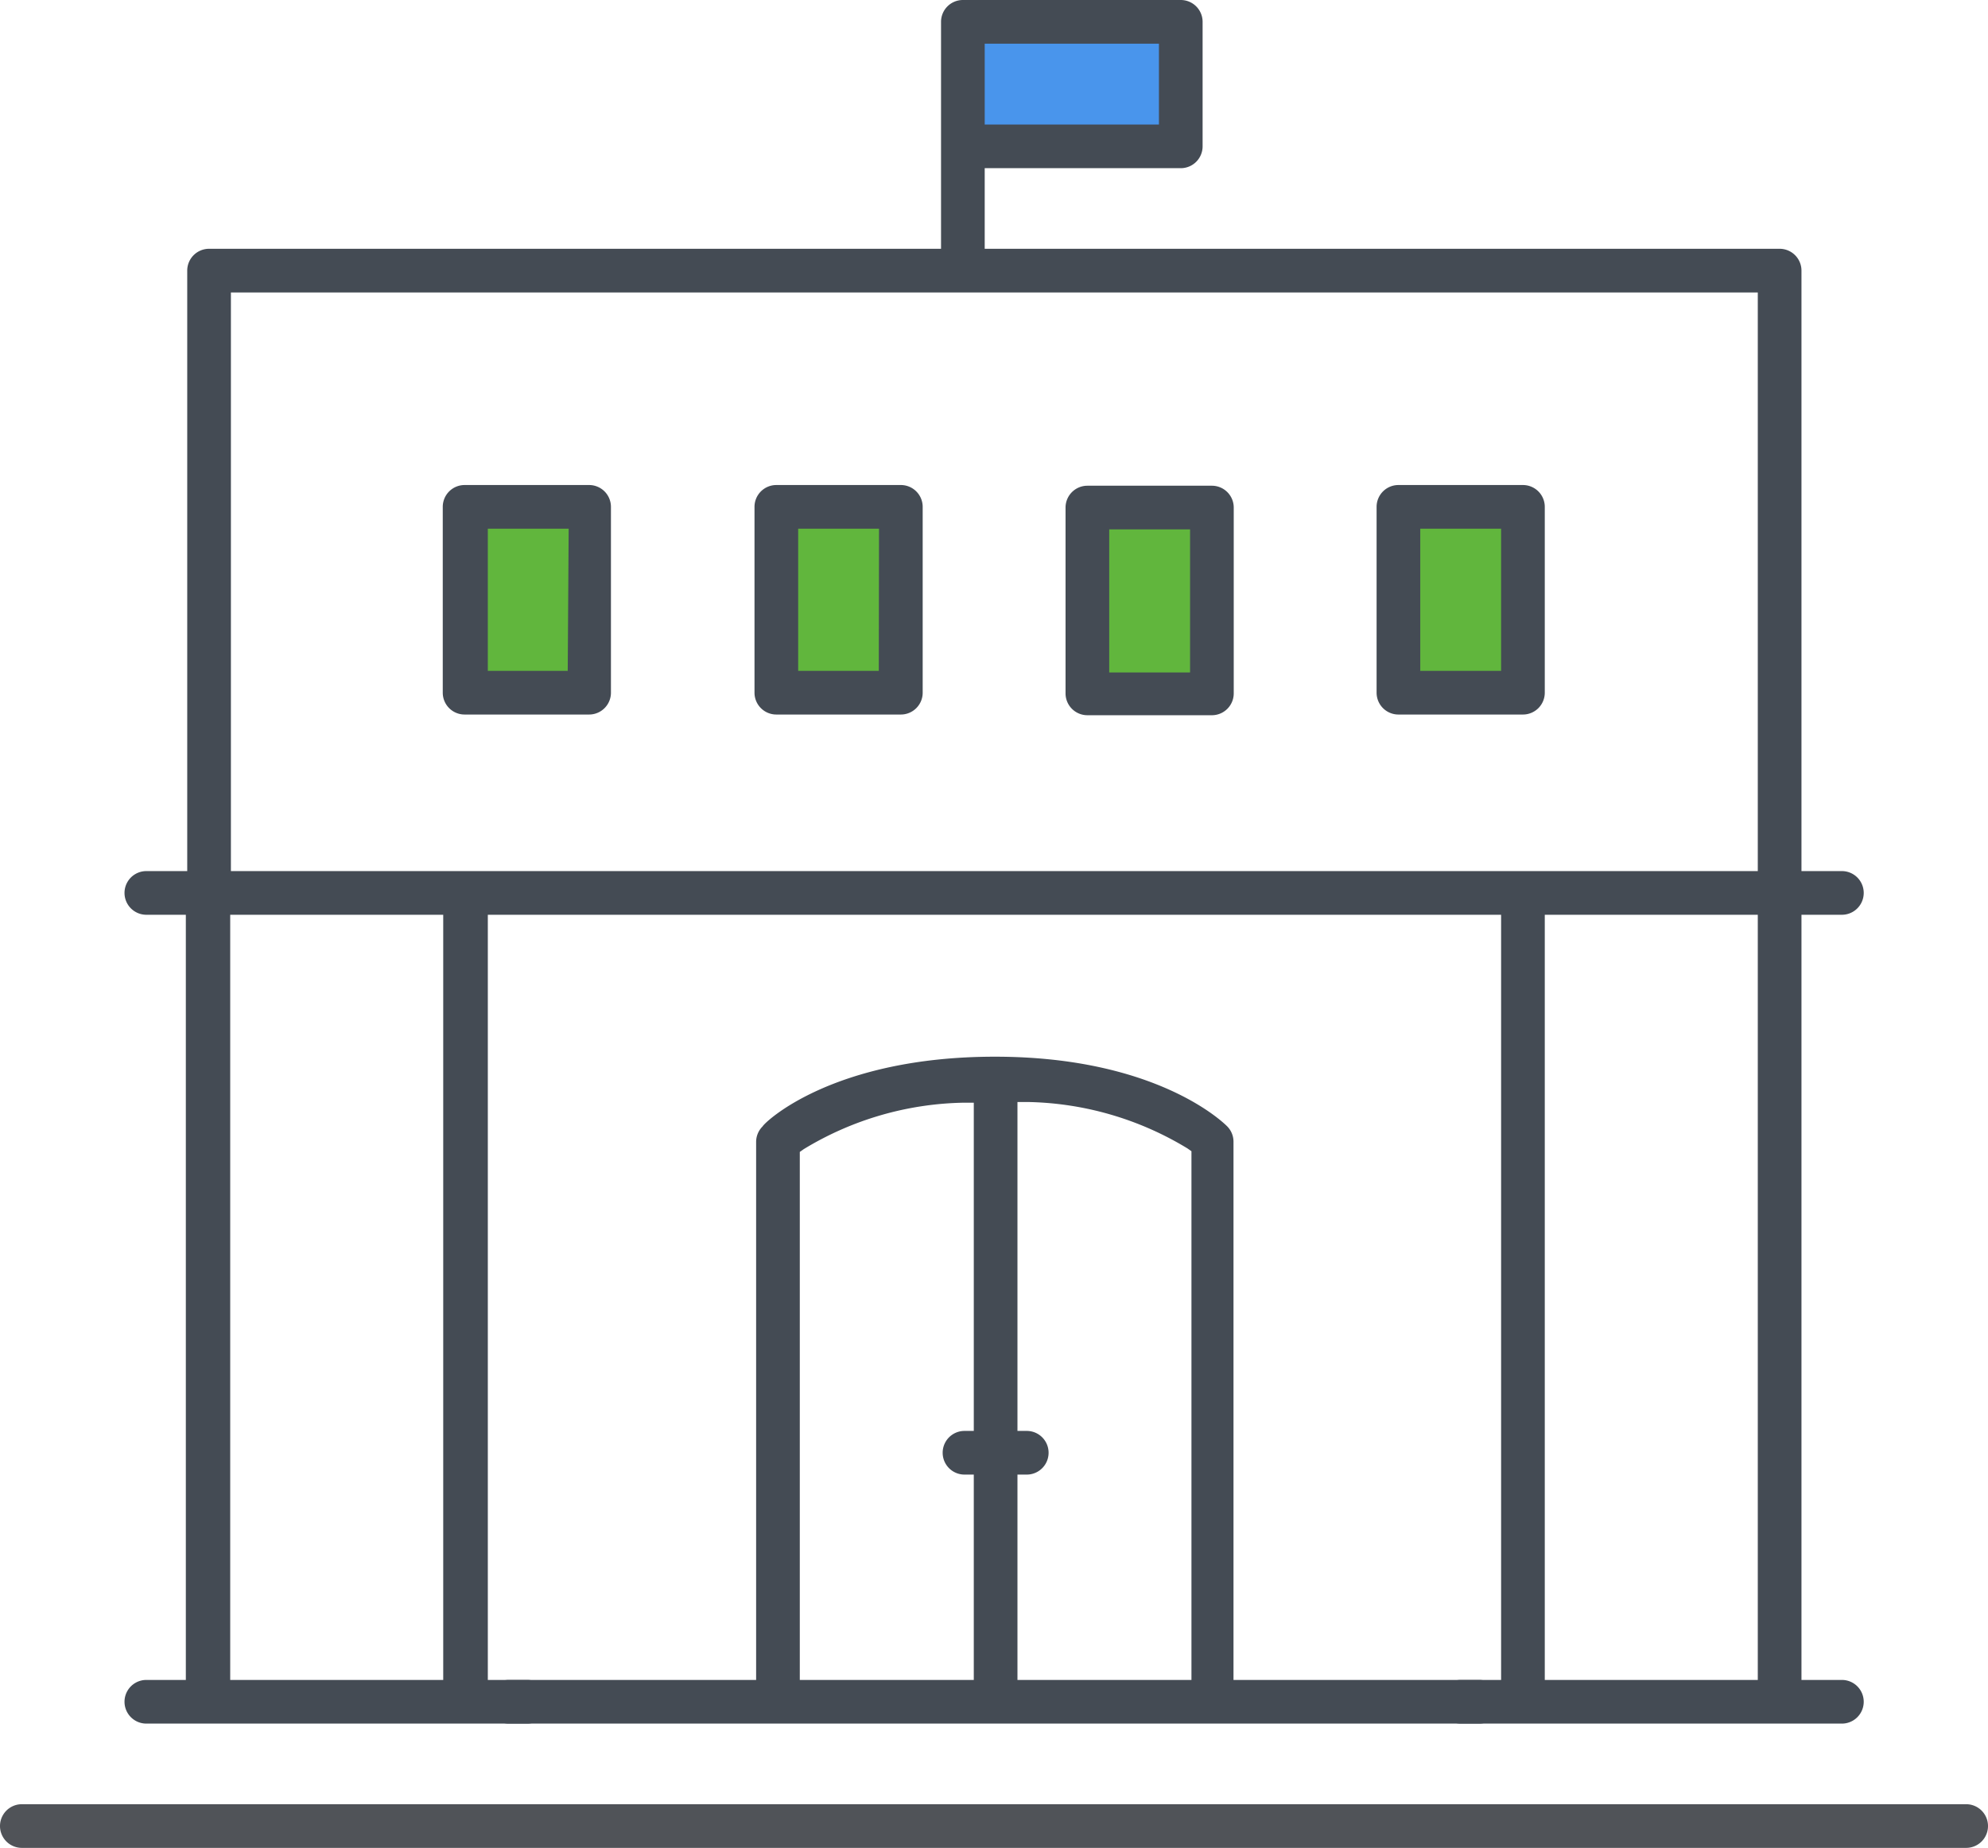<svg xmlns="http://www.w3.org/2000/svg" viewBox="0 0 85.58 79.55"><defs><style>.cls-1{fill:#61b63d;}.cls-2{fill:#4995ec;}.cls-3{fill:#444b54;}.cls-4{fill:#505358;}</style></defs><title>Asset 5</title><g id="Layer_2" data-name="Layer 2"><g id="Layer_1-2" data-name="Layer 1"><rect class="cls-1" x="20.41" y="22.05" width="4.5" height="7.5"/><rect class="cls-1" x="33.84" y="22.05" width="4.5" height="7.5"/><rect class="cls-1" x="47.24" y="22.05" width="4.5" height="7.5"/><rect class="cls-1" x="60.63" y="22.05" width="4.5" height="7.5"/><rect class="cls-2" x="43.51" y="-1.01" width="5.09" height="9.36" transform="translate(49.74 -42.39) rotate(90)"/><path class="cls-3" d="M52.17,30.79a.94.94,0,0,0,.94-.94v-8a.94.94,0,0,0-.94-.94H46.81a.94.94,0,0,0-.94.94v8a.94.94,0,0,0,.94.94Zm-4.42-8h3.48v6.16H47.75Z"/><path class="cls-3" d="M76.61,10.71H42.39V1.88h7.5V5.36H42a.94.94,0,1,0,0,1.88h8.83a.94.94,0,0,0,.94-.94V.94A.94.94,0,0,0,50.83,0H41.45a.94.94,0,0,0-.94.94v9.77H9a.94.94,0,0,0-.94.94V38a.94.94,0,1,0,1.88,0V12.59H75.67V38a.94.94,0,0,0,1.88,0V11.65A.94.94,0,0,0,76.61,10.71Z"/><path class="cls-3" d="M65.56,20.88H60.2a.94.94,0,0,0-.94.94v8a.94.94,0,0,0,.94.94h5.36a.94.94,0,0,0,.94-.94v-8A.94.94,0,0,0,65.56,20.88Zm-.94,8H61.14V22.76h3.48Z"/><path class="cls-4" d="M84.64,79.55a.94.94,0,0,0,0-1.88H.94a.94.94,0,0,0,0,1.88Z"/><path class="cls-3" d="M53.1,72.79V49.15a.94.94,0,0,0-.27-.66c-.12-.12-3-3-10-3s-9.92,2.83-10,3a.94.94,0,0,0-.28.66V72.79a.94.94,0,0,0,1.88,0V49.59l.17-.12a13.69,13.69,0,0,1,6.9-2l.42,0V61.6h-.4a.94.94,0,1,0,0,1.88h.4v9.31a.94.94,0,0,0,1.88,0V63.48h.4a.94.94,0,1,0,0-1.88h-.4V47.44l.42,0a13.7,13.7,0,0,1,6.9,2l.17.12v23.2a.94.94,0,1,0,1.88,0Z"/><path class="cls-3" d="M63.68,74.2a.94.94,0,0,0,0-1.88H21.9a.94.94,0,1,0,0,1.88Z"/><path class="cls-3" d="M62.88,74.2H79.29a.94.94,0,0,0,0-1.88H77.55V39.38h1.74a.94.94,0,0,0,0-1.88H6.3a.94.94,0,0,0,0,1.88H8V72.32H6.3a.94.94,0,1,0,0,1.88H22.7a.94.94,0,0,0,0-1.88H21V39.38H64.62V72.32H62.88a.94.94,0,0,0,0,1.88ZM19.08,72.32H9.91V39.38h9.17ZM66.5,39.38h9.17V72.32H66.5Z"/><path class="cls-3" d="M25.38,20.88H20a.94.94,0,0,0-.94.94v8a.94.94,0,0,0,.94.94h5.36a.94.94,0,0,0,.94-.94v-8A.94.94,0,0,0,25.38,20.88Zm-.94,8H21V22.76h3.48Z"/><path class="cls-3" d="M38.77,20.88H33.42a.94.94,0,0,0-.94.94v8a.94.94,0,0,0,.94.94h5.36a.94.94,0,0,0,.94-.94v-8A.94.94,0,0,0,38.77,20.88Zm-.94,8H34.36V22.76h3.48Z"/></g></g></svg>